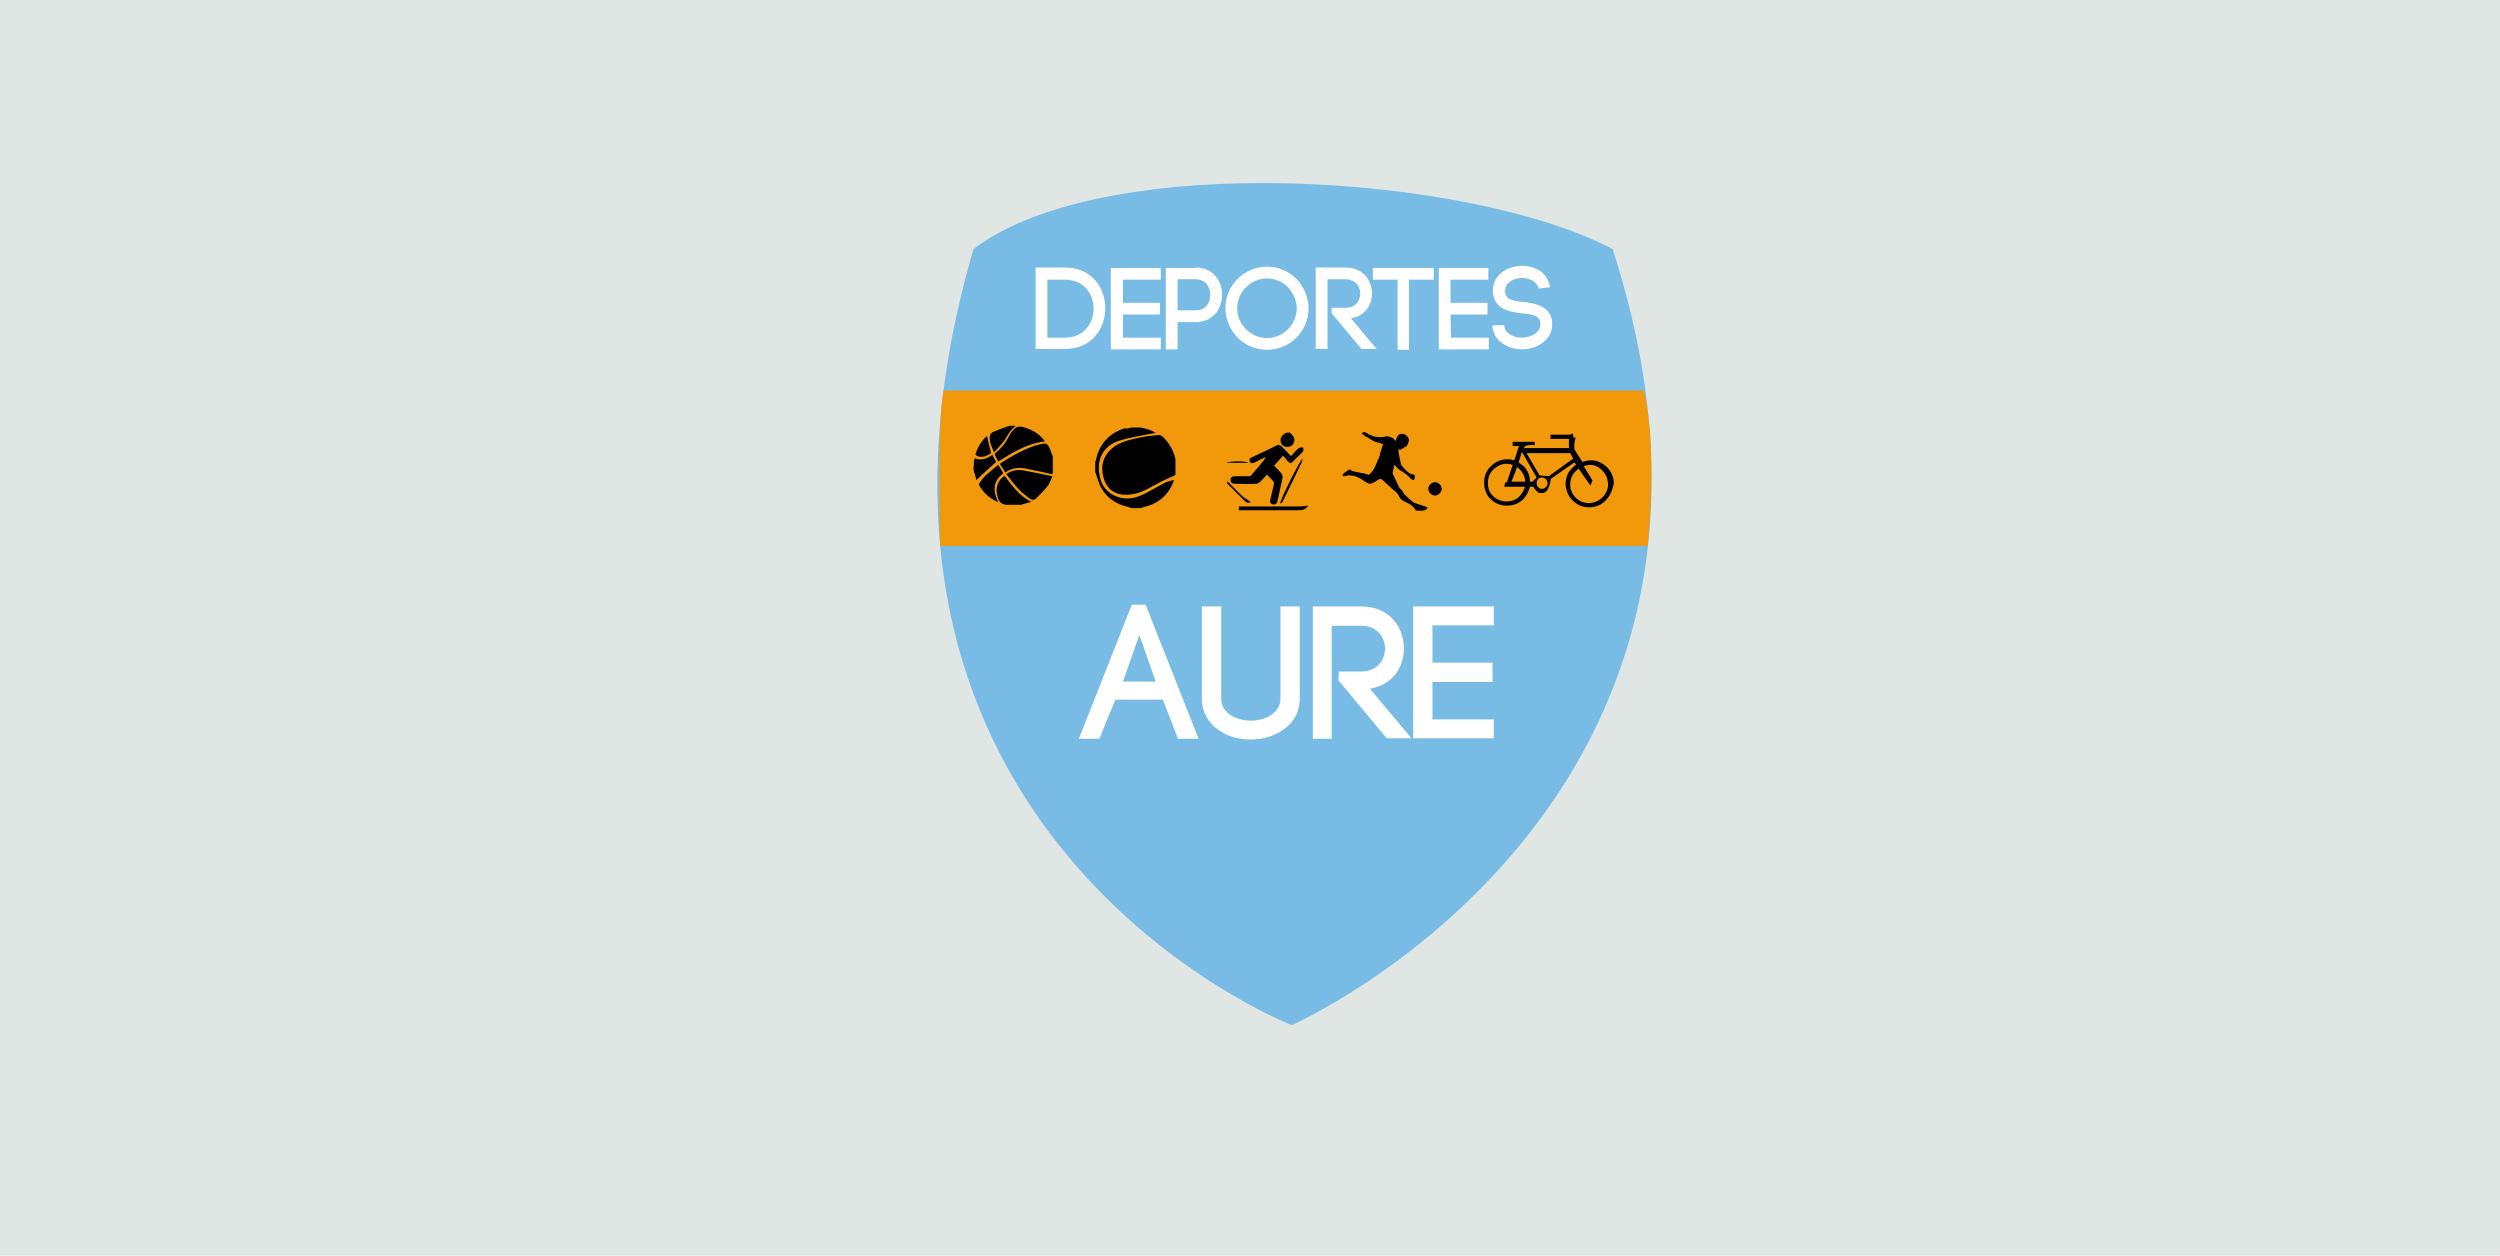 <svg xmlns="http://www.w3.org/2000/svg" xmlns:xlink="http://www.w3.org/1999/xlink" viewBox="0 0 595.3 299"><path fill="#E0E6E4" d="M0 0h595.3v299h-595.3z"/><path fill="#78BBE4" d="M307.6 244.1s-116.4-45.1-75.8-184.8c31.3-23.7 117.9-18 152.2 0 42.8 132.3-76.4 184.8-76.4 184.8z"/><path fill="#F2990B" d="M391.4 93c3.5 14.3.9 37 .9 37h-168.4s-.8-29.6.8-37h166.7"/><path d="M325.9 113.1c.7-.5 1.2-1.2 1.6-2.1.4-1 .6-1.6.8-1.8.1-.3.2-.5.2-.6l.3-1.2c.4-1.1.5-1.6.5-1.6 0-.1-.6-.3-1.9-.6-.8-.4-1.3-.7-1.6-1l-.8-.3c-.1-.1-.1-.2-.1-.3 0 0-.1-.1-.3-.1-.2-.1-.3-.1-.3-.2 0-.2.2-.4.5-.4s.7.2 1 .5c.4.1.8.3 1 .4.4.2 1.2.3 2.2.3.1 0 .4 0 .6-.1.3-.1.5-.1.6-.1.4 0 .8.1 1.2.3.5.2.7.5.8.8.1 0 .3-.4.5-1 .2-.5.6-.7 1.3-.7.4 0 .7.2 1 .5.3.3.5.7.5 1.1 0 .1-.1.4-.3.9-.2.4-.3.6-.5.6s-.3.1-.4.2c-.1.2-.2.2-.2.2h-.2c-.2.2-.4.3-.5.3 0 0-.1 0-.2-.1l-.2-.1v.4c0 .3.1.9.3 1.8.2 1 .3 1.5.4 1.7l.7.8c.7.8 1.3 1.2 1.8 1.3s.7.2.7.4c0 .7-.1 1-.4 1-.2 0-.5-.2-.9-.7-.3-.3-1-.9-2.3-1.7-.6-.4-1-.9-1.2-1.3-.1.2-.3.9-.5 2.1 1 2.1 1.5 3.3 1.6 3.4.3.3.5.6.7.7l.4.8c1 1 1.8 1.7 2.4 2.1.2.1.8.3 1.8.6.9.3 1.4.5 1.4.6 0 .2-.2.4-.6.6-.3.1-.6.1-.9.1h-1c-.2 0-.4-.1-.5-.4l-.4-.5c-.3-.3-.7-.6-1.1-.8l-1.2-.6c-.4-.2-.8-.6-1.1-1.2-.3-.6-.7-1-1-1.2-.2-.1-.8-.7-1.8-1.6-.9-.9-1.4-1.3-1.6-1.3-.1 0-.5.2-1.1.6-.6.4-1.1.6-1.4.6s-.9-.3-1.9-1c-1-.7-2-1-3.1-1-.1 0-.3 0-.6.1s-.5.1-.6.1c-.2 0-.3-.1-.3-.2 0-.2.2-.5.7-.8.5-.4.8-.6 1-.6.1 0 .3.1.4.2.1.1.2.2.3.2l2 .4c.8.1 1.4.3 1.8.5zm14.7 2.2c-.3.3-.5.7-.5 1.1 0 .4.2.8.5 1.1.3.3.7.5 1.1.5.4 0 .8-.2 1.1-.5.3-.3.5-.7.5-1.1 0-.4-.2-.8-.5-1.1s-.7-.5-1.1-.5c-.5.1-.8.2-1.1.5z"/><defs><path id="a" d="M231.7 101.2h19v19h-19z"/><path id="c" d="M260.8 101.7h19.1v19.3h-19.1z"/></defs><clipPath id="b"><use xlink:href="#a" overflow="visible"/></clipPath><g clip-path="url(#b)"><path d="M250.8 112.3l-.2.6c-.6-.1-1.3-.2-1.9-.4l-4.3-.9c-1.8-.4-3.4-.2-5 .9-.4-.7-.8-1.3-1.3-2l.3-.3c2.5-1.6 5-3 7.8-4l.3-.1c3-.8 2.9-.9 4 2.1.2.4.3.8.4 1.2-.1.9-.1 1.9-.1 2.9zM240.4 120.4c-.3-.1-.5-.2-.8-.2-1.1-.1-1.7-.7-2-1.7-.7-2.2-.1-4.1 1.6-5.2 1.8 2.3 3.5 4.8 6.4 6.2-1.2.3-2.2.6-3.1.9h-2.1zM241.9 101.4c-1.2.8-1.9 2.1-2.6 3.3-.7 1-1.6 1.9-2.6 3-.6-1.4-1.2-2.6-1-3.9 0-.3.4-.8.7-.9 1.3-.6 2.6-1 3.9-1.5h1.6zM231.9 109.9c.1-.2.1-.5.2-.8 1.6.7 2.9.1 4.2-.8.3.6.6 1.2.9 1.7-1.6 1.4-3.1 2.8-4.7 4.3-.2-.8-.4-1.6-.7-2.5.1-.6.1-1.2.1-1.9zM239.6 112.9c1.3-.9 2.6-1.1 4-.9 2.3.4 4.5.9 7 1.4-.4.8-.6 1.7-1.1 2.3-.8 1-1.7 1.9-2.7 2.9-.6.6-1.2.5-1.8 0-1-.8-2-1.6-2.8-2.5-.9-1-1.7-2.1-2.6-3.2zM248.8 105.1c-4.2.5-7.6 2.6-11.1 4.8-.3-.6-.6-1.1-.8-1.6-.1-.1.1-.4.2-.5 1.4-1.1 2.4-2.4 3.2-4 1.3-2.4 2.3-2.7 4.8-1.6 1.5.6 2.8 1.6 3.7 2.9zM237.7 119.6c-2-.9-3.5-2.2-4.5-4-.1-.2-.1-.6.1-.7.4-.6.9-1.2 1.4-1.7.9-.8 1.9-1.6 3-2.5.5.7.8 1.3 1.2 2-2.5 1.9-2.5 4.2-1.2 6.9zM235 103.8l1 4.1c-.9.6-2 1.2-3.3.7-.2-.1-.4-.3-.4-.5.5-1.6 1.4-3.1 2.7-4.3z"/></g><clipPath id="d"><use xlink:href="#c" overflow="visible"/></clipPath><g clip-path="url(#d)"><path d="M269.3 101.8h2.4c1.1.3 2.4.5 3.5 1.3-.5.1-.9.1-1.2.2-2.6.5-5.2.9-7.7 1.7-3.3 1.1-5 4-4.6 7.4.3 3 1.8 5.1 4.7 6 2.2.7 4.3.1 6.3-.9l4.4-2.4c.7-.4 1.6-.6 2.3-.8 0 .1.1.2.1.2-1.2 3.3-3.6 5.4-7 6.2-.4.1-.7.2-1 .3h-2.1l-.8-.3c-2.7-.6-4.9-2-6.3-4.4-.7-1.2-1-2.6-1.5-3.9v-2.4l.2-.6c.8-3.7 3.1-6.2 6.7-7.4.6.1 1.1 0 1.6-.2zM280.1 111.4v.2c0 1.6 0 1.5-1.5 2.1-1.4.6-2.7 1.3-4 2-1.9 1.1-3.8 2-6 2.1-3.7.2-5.7-1.9-6.1-5.6-.3-2.7 1.3-5.2 3.9-6.5 2.1-1 4.4-1.4 6.6-1.8.9-.1 1.8-.2 2.6-.3.5-.1.9.1 1.3.4 2.1 2.1 3.2 4.5 3.2 7.4z"/></g><path d="M311.4 120.6c-.7.9-1.6.9-2.6.9h-13.8v-.9h14.6l1.8-.2v.2zM307.1 103c.2.2.4.3.5.5.8.7.8 1.7.2 2.4-.7.7-1.8.7-2.5 0-.6-.7-.5-1.8.3-2.4l.5-.4c.3-.1.7-.1 1-.1zM305.5 108.5c-.8.9-1.4 1.6-2.1 2.4.6.6 1.2 1.2 1.7 1.8.2.3.4.8.3 1.1l-1.2 5.5c-.1.6-.5.9-1.1.8s-.8-.6-.6-1.2c.3-1.1.5-2.2.8-3.4.1-.5.1-.8-.3-1.1-.4-.4-.8-.9-1.3-1.4-.6.7-1.1 1.2-1.6 1.7-.3.3-.7.5-1.1.5-1.6.1-3.2 0-4.8 0-.6 0-1.1-.1-1.2-.9 0-.6.4-.9 1.2-.9h3c.3 0 .6 0 .7-.2 1.2-1.4 2.5-2.8 3.6-4.4-.7.3-1.4.6-2.1 1l-.6.3c-.4.2-.9.4-1.2-.2-.3-.6.2-.9.7-1.1l2.3-1.1c1.1-.5 2.2-1 3.3-1.6.5-.3.9-.2 1.3.2.7.7 1.4 1.5 2.2 2.3.5-.5.9-1 1.3-1.4.2-.2.5-.5.8-.6.2-.1.7-.1.8 0 .1.2.1.6 0 .8-.1.3-.4.5-.6.7-.6.6-1.2 1.1-1.7 1.7-.6.6-.8.6-1.4 0-.3-.4-.6-.8-1.1-1.3zM310.2 109.2l-.2.8c-1.5 3.2-3.1 6.4-4.6 9.5-.1.2-.3.3-.6.4.3-1.5 4.9-10.6 5.4-10.7zM297.8 119.5c-.4.4-.9.2-1.3-.1l-4.2-4.2c-.1-.1-.1-.4-.1-.6l.4.3c1.1 1.1 2.2 2.3 3.4 3.4.5.3 1.1.7 1.8 1.2zM297.3 110.2h-5.2c.4-.4 4.5-.5 5.2 0zM382.3 119.2c-1.1 1.1-2.4 1.6-3.9 1.6s-2.8-.5-3.9-1.6-1.6-2.4-1.7-3.9c0-1.5.5-2.9 1.6-3.9l.9-.8-.4-.5-5.6 3.9c-.2 1.4-.6 2.4-1 2.9-.4.4-.9.6-1.5.5-.5 0-1.1-.5-1.7-1.5h-.8c-.3 1.2-.8 2.1-1.5 2.9-1.1 1.1-2.4 1.6-4 1.6s-2.9-.6-3.9-1.6-1.5-2.3-1.5-3.9c0-1.5.5-2.8 1.6-3.9.7-.7 1.6-1.2 2.6-1.5 1-.2 2-.2 3 .1l1.1-3.4h-1.5v-1h5.2l.1.8c-1.2-.1-2 0-2.4.3-.1.1-.2.3-.2.4h10.7v-2.2h-4.4v-1h4.6l.7-.3.2 1h.5c-.3.9-.4 1.8-.3 2.8l1.9 3c2.2-.8 4.1-.4 5.8 1.2 1.1 1.1 1.6 2.3 1.7 3.8-.3 1.6-.8 3-2 4.2zm-19.2-3.3h-4.9l.2-1h.4l1.4-4.2c-1.7-.6-3.2-.2-4.6 1.1-.9.9-1.3 1.9-1.3 3.2 0 1.3.4 2.3 1.2 3.1s1.9 1.3 3.2 1.3 2.4-.4 3.2-1.3c.6-.7 1-1.4 1.2-2.2zm.1-1.2c-.1-1.2-.5-2.1-1.3-2.9-.2-.2-.4-.4-.7-.6-.2.9-.7 2-1.3 3.5h3.3zm2.7-1l-3.5-6.1-.8 2.5 1.2.9c1 1 1.5 2.2 1.5 3.7h.6l1-1zm8.7-4.5l-.7-1.3h-10.4l3.1 5.3 2.2.2 5.8-4.2zm-7.5 7.2c.4 0 .7-.1 1-.4.3-.3.4-.6.4-.9 0-.4-.1-.7-.4-1-.2-.2-.5-.4-.9-.4s-.7.1-.9.3c-.2.3-.4.6-.4 1s.1.7.4 1c.2.3.5.4.8.4zm14.5 2c.9-.9 1.4-2.1 1.3-3.3-.1-1.2-.5-2.2-1.4-3.1-1.3-1.3-2.7-1.6-4.4-1l2.1 3.4-.5 1.2-2.8-4c-.3.2-.5.4-.7.6-.9.9-1.3 1.9-1.3 3.2 0 1.2.5 2.3 1.3 3.1.8.8 1.9 1.3 3.1 1.3s2.4-.5 3.3-1.4z"/><path fill="#fff" d="M276.9 166.6h-11.3c-1.2 2.9-2.8 6.7-3.8 9.3h-4.9l12.6-31.9h3.3l12.6 31.9h-4.9l-3.6-9.3zm-9.5-4.3h7.8l-3.9-11.1-3.9 11.1zM286.2 166.4v-22h4.6v22c0 3.5 3.7 5.2 7.1 5.2 3.3 0 7-1.8 7-5.2v-22h4.6v22c0 6.4-6.2 9.7-11.6 9.7-5.6.1-11.7-3.3-11.7-9.7zM318.8 159.9h5.3c3.8 0 5.7-2.7 5.7-5.5 0-2.7-1.9-5.4-5.7-5.4h-7v26.9h-4.5v-31.5h11.5c6.8 0 10.2 5 10.2 10 0 4.5-2.7 8.7-8.1 9.6l9.9 11.8h-5.9l-11.5-13.8.1-2.1zM341.1 171.3h14.6v4.5h-19.2v-31.4h19.2v4.5h-14.6v8.9h14.3v4.6h-14.3v8.9zM253.6 63.7c6.4 0 9.6 4.9 9.6 9.7s-3.2 9.7-9.6 9.7h-7v-19.4h7zm0 16.7c4.5 0 6.8-3.4 6.8-6.9s-2.3-6.9-6.8-6.9h-4.2v13.8h4.2zM267.4 80.4h9v2.8h-11.9v-19.4h11.9v2.8h-9v5.5h8.8v2.8h-8.8v5.5zM284.7 63.7c4.2 0 6.3 3.2 6.3 6.5s-2.1 6.5-6.3 6.5h-4.3v6.5h-2.8v-19.4h7.1v-.1zm0 10.2c2.4 0 3.5-1.8 3.5-3.7 0-1.9-1.2-3.7-3.5-3.7h-4.3v7.4h4.3zM294.7 66.4c1.8-1.8 4.3-2.9 7-2.9s5.2 1.1 7 2.9c1.7 1.8 2.9 4.3 2.9 7s-1.1 5.2-2.9 7-4.3 2.9-7 2.9-5.2-1.1-7-2.9c-1.7-1.8-2.9-4.3-2.9-7s1.1-5.2 2.9-7zm12 2c-1.3-1.3-3.1-2.1-5-2.1s-3.7.8-5 2.1c-1.3 1.3-2.1 3.1-2.1 5 0 2 .8 3.7 2.1 5 1.3 1.3 3.1 2.1 5 2.1s3.7-.8 5-2.1c1.2-1.3 2.1-3 2.1-5-.1-2-.9-3.7-2.1-5zM317.1 73.3h3.3c2.4 0 3.5-1.7 3.5-3.4s-1.2-3.4-3.5-3.4h-4.3v16.6h-2.8v-19.4h7.1c4.2 0 6.3 3.1 6.3 6.2 0 2.7-1.7 5.4-5 5.9l6.1 7.3h-3.6l-7.1-8.5v-1.3zM332.8 83.2v-16.6h-5.9v-2.8h14.5v2.8h-5.9v16.7h-2.7v-.1zM345.5 80.4h9v2.8h-11.9v-19.4h11.8v2.8h-9v5.5h8.8v2.8h-8.8l.1 5.5zM366.4 68.7c-.4-1.7-2.3-2.5-4-2.5-1.3 0-2.7.5-3.5 1.5-.4.5-.5 1.1-.5 1.8.1 2 2.3 2.2 4.4 2.4 2.7.3 6 1 6.7 4.1.1.4.1.9.1 1.3 0 3.7-3.7 5.9-7.2 5.9-3 0-6.6-1.8-7-5.2v-.5l2.8-.1v.4-.1c.2 1.8 2.4 2.7 4.2 2.7 2.1 0 4.4-1.2 4.4-3.2 0-.2 0-.4-.1-.7-.3-1.5-2.3-1.7-4.3-1.9-3-.3-6.6-1-6.9-5-.1-1.3.2-2.6 1.1-3.7 1.3-1.7 3.6-2.6 5.9-2.6 3 0 6.1 1.6 6.6 5.1l-2.7.3z"/></svg>